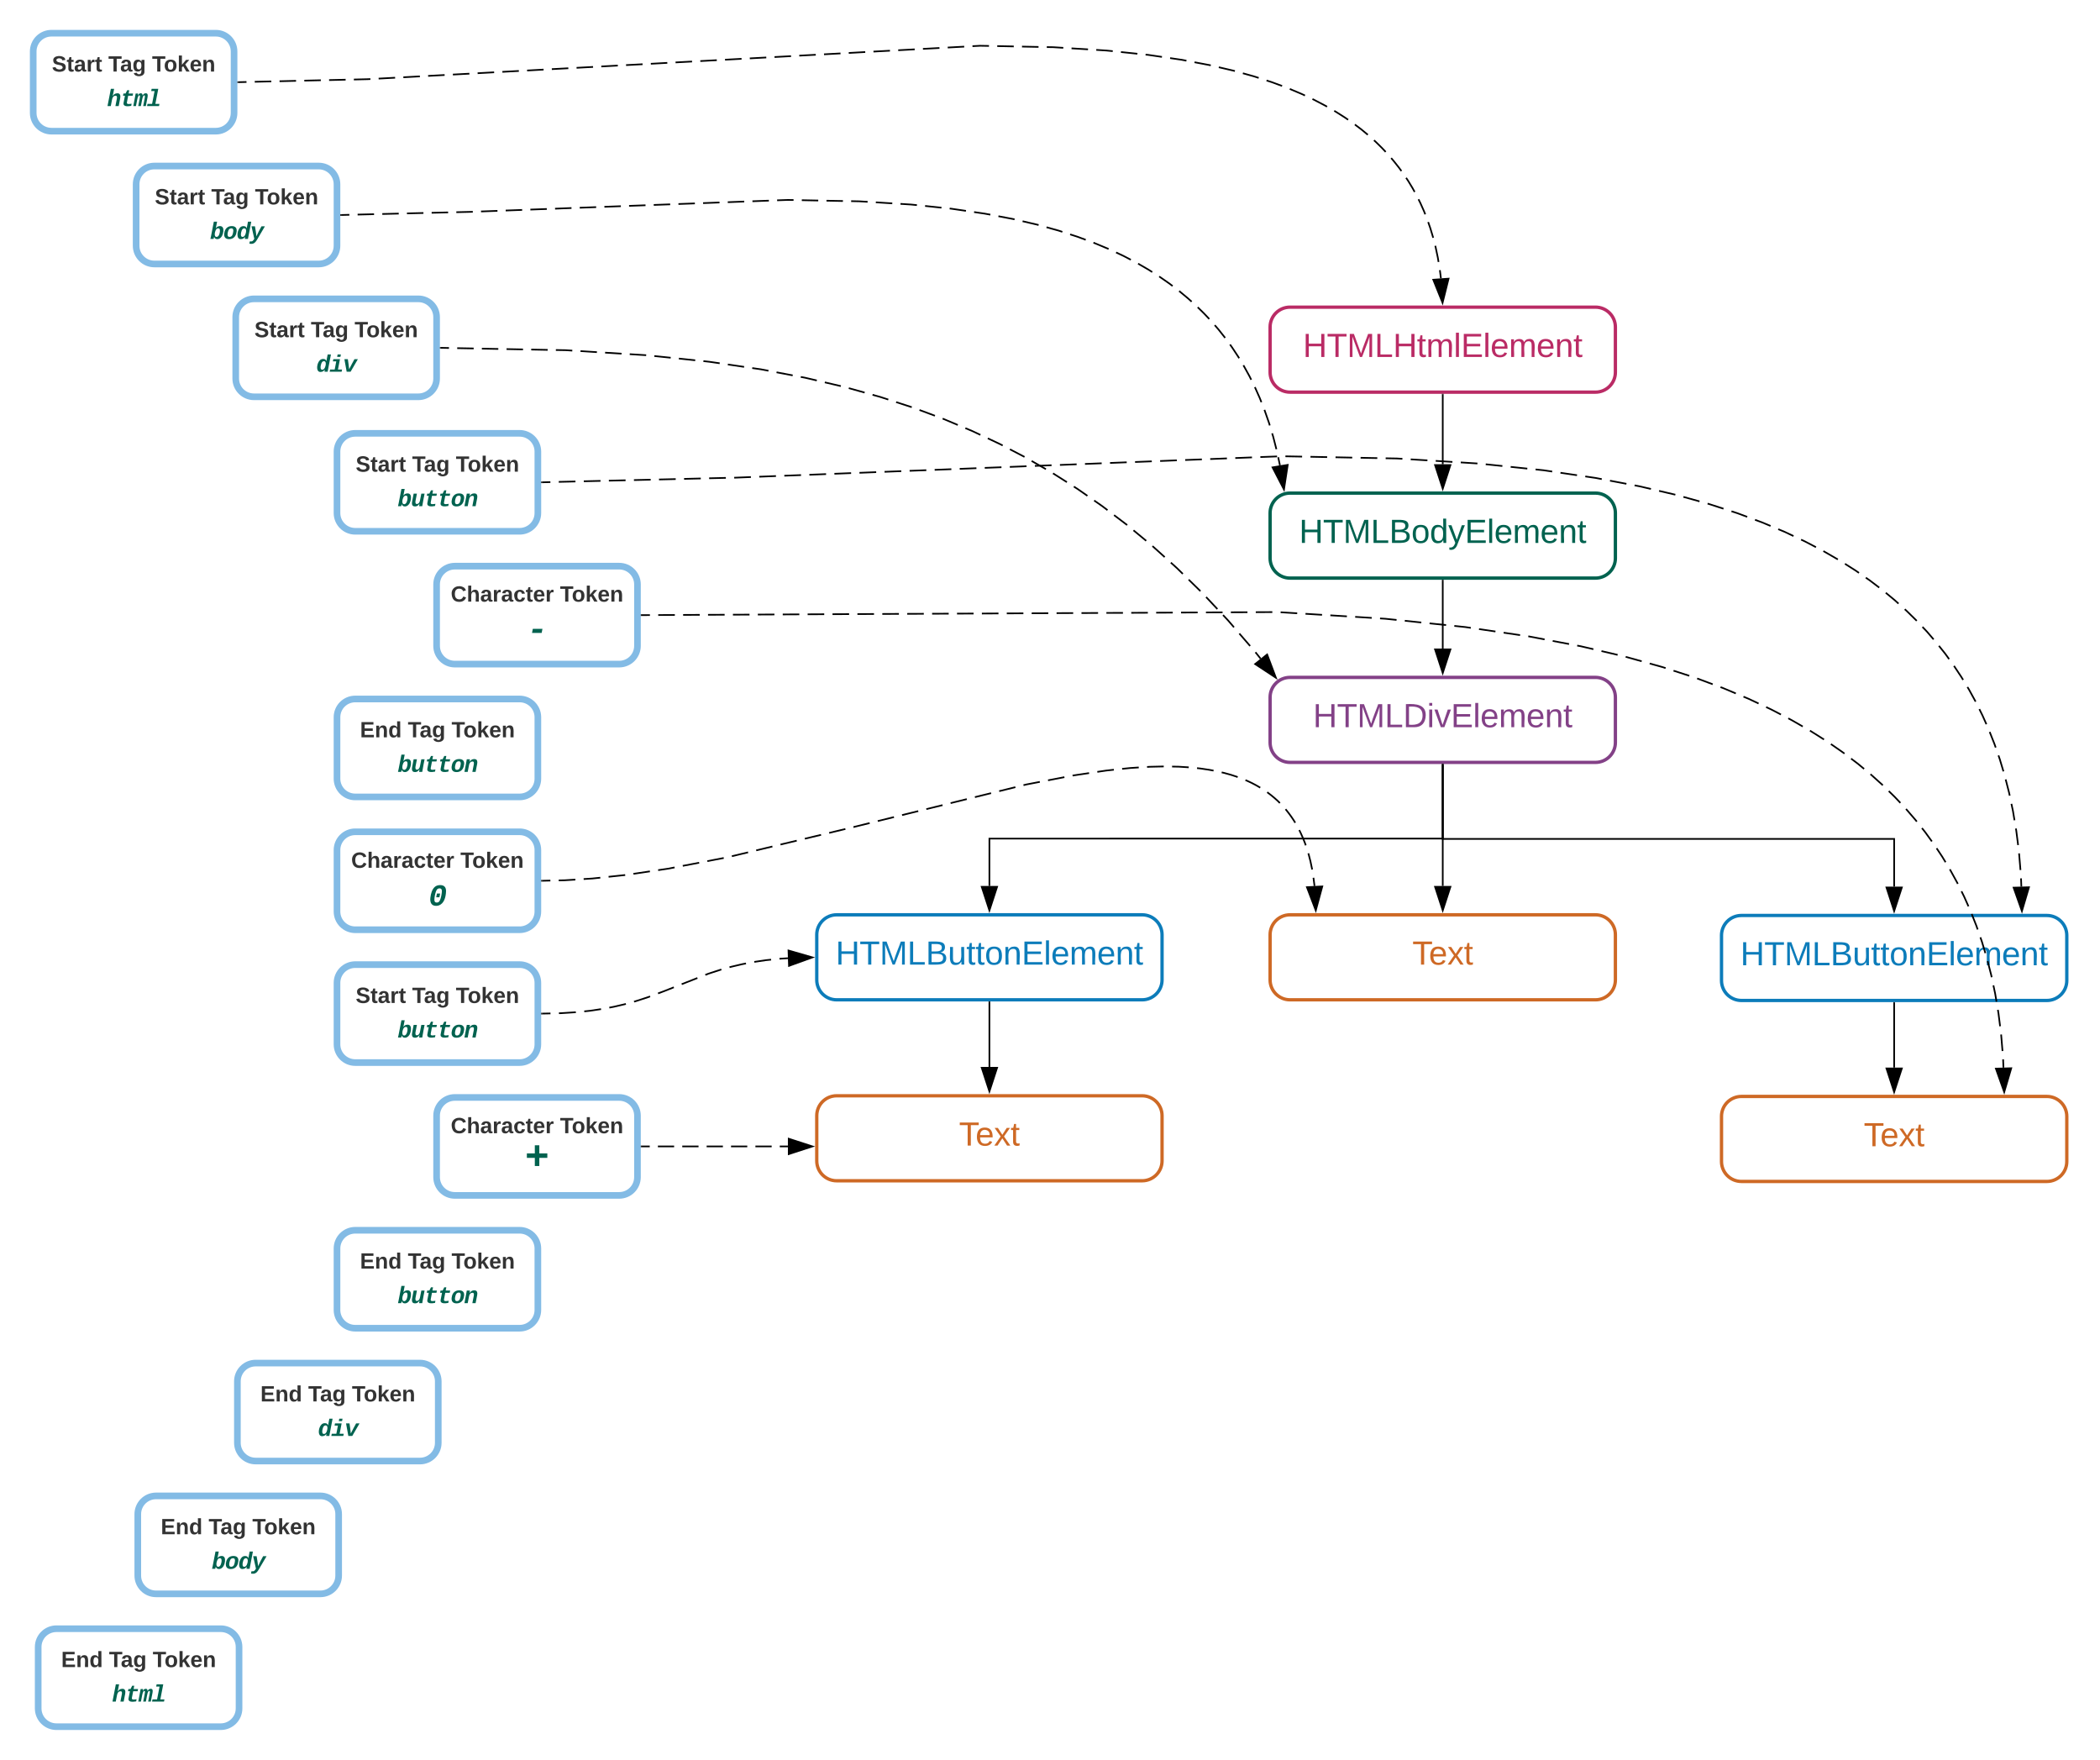 <svg xmlns="http://www.w3.org/2000/svg" xmlns:xlink="http://www.w3.org/1999/xlink" xmlns:lucid="lucid" width="1265" height="1060"><g transform="translate(-37 1620)" lucid:page-tab-id="0_0"><path d="M0-1696h1360V64H0z" fill="#fff"/><path d="M57-1589c0-6.08 4.92-11 11-11h99c6.08 0 11 4.92 11 11v37c0 6.08-4.92 11-11 11H68c-6.08 0-11-4.92-11-11z" stroke="#83bbe5" stroke-width="4" fill-opacity="0"/><use xlink:href="#a" transform="matrix(1,0,0,1,62,-1595) translate(6.259 18.1)"/><use xlink:href="#b" transform="matrix(1,0,0,1,62,-1595) translate(40.259 18.1)"/><use xlink:href="#c" transform="matrix(1,0,0,1,62,-1595) translate(66.593 18.1)"/><use xlink:href="#d" transform="matrix(1,0,0,1,62,-1595) translate(39.497 38.897)"/><path d="M119-1509c0-6.08 4.92-11 11-11h99c6.08 0 11 4.92 11 11v37c0 6.08-4.92 11-11 11h-99c-6.08 0-11-4.92-11-11z" stroke="#83bbe5" stroke-width="4" fill-opacity="0"/><use xlink:href="#a" transform="matrix(1,0,0,1,124,-1515) translate(6.259 18.1)"/><use xlink:href="#b" transform="matrix(1,0,0,1,124,-1515) translate(40.259 18.1)"/><use xlink:href="#c" transform="matrix(1,0,0,1,124,-1515) translate(66.593 18.1)"/><use xlink:href="#e" transform="matrix(1,0,0,1,124,-1515) translate(39.497 38.897)"/><path d="M240-1348c0-6.08 4.92-11 11-11h99c6.08 0 11 4.92 11 11v37c0 6.08-4.92 11-11 11h-99c-6.08 0-11-4.92-11-11z" stroke="#83bbe5" stroke-width="4" fill-opacity="0"/><use xlink:href="#a" transform="matrix(1,0,0,1,245,-1354) translate(6.259 18.1)"/><use xlink:href="#b" transform="matrix(1,0,0,1,245,-1354) translate(40.259 18.1)"/><use xlink:href="#c" transform="matrix(1,0,0,1,245,-1354) translate(66.593 18.1)"/><use xlink:href="#f" transform="matrix(1,0,0,1,245,-1354) translate(31.496 38.897)"/><path d="M300-1268c0-6.08 4.92-11 11-11h99c6.08 0 11 4.92 11 11v37c0 6.08-4.92 11-11 11h-99c-6.08 0-11-4.92-11-11z" stroke="#83bbe5" stroke-width="4" fill-opacity="0"/><use xlink:href="#g" transform="matrix(1,0,0,1,305,-1274) translate(3.519 16.367)"/><use xlink:href="#h" transform="matrix(1,0,0,1,305,-1274) translate(69.333 16.367)"/><use xlink:href="#i" transform="matrix(1,0,0,1,305,-1274) translate(49.499 39.296)"/><path d="M240-1188c0-6.08 4.92-11 11-11h99c6.08 0 11 4.92 11 11v37c0 6.08-4.92 11-11 11h-99c-6.08 0-11-4.92-11-11z" stroke="#83bbe5" stroke-width="4" fill-opacity="0"/><use xlink:href="#j" transform="matrix(1,0,0,1,245,-1194) translate(8.852 18.1)"/><use xlink:href="#b" transform="matrix(1,0,0,1,245,-1194) translate(37.667 18.1)"/><use xlink:href="#c" transform="matrix(1,0,0,1,245,-1194) translate(64 18.1)"/><use xlink:href="#f" transform="matrix(1,0,0,1,245,-1194) translate(31.496 38.897)"/><path d="M240-1108c0-6.08 4.92-11 11-11h99c6.08 0 11 4.92 11 11v37c0 6.08-4.92 11-11 11h-99c-6.08 0-11-4.92-11-11z" stroke="#83bbe5" stroke-width="4" fill-opacity="0"/><use xlink:href="#g" transform="matrix(1,0,0,1,245,-1114) translate(3.519 16.678)"/><use xlink:href="#h" transform="matrix(1,0,0,1,245,-1114) translate(69.333 16.678)"/><use xlink:href="#k" transform="matrix(1,0,0,1,245,-1114) translate(50.166 39.43)"/><path d="M240-1028c0-6.08 4.92-11 11-11h99c6.08 0 11 4.92 11 11v37c0 6.08-4.92 11-11 11h-99c-6.08 0-11-4.92-11-11z" stroke="#83bbe5" stroke-width="4" fill-opacity="0"/><use xlink:href="#a" transform="matrix(1,0,0,1,245,-1034) translate(6.259 18.1)"/><use xlink:href="#b" transform="matrix(1,0,0,1,245,-1034) translate(40.259 18.1)"/><use xlink:href="#c" transform="matrix(1,0,0,1,245,-1034) translate(66.593 18.1)"/><use xlink:href="#f" transform="matrix(1,0,0,1,245,-1034) translate(31.496 38.897)"/><path d="M300-948c0-6.08 4.92-11 11-11h99c6.08 0 11 4.92 11 11v37c0 6.08-4.92 11-11 11h-99c-6.08 0-11-4.92-11-11z" stroke="#83bbe5" stroke-width="4" fill-opacity="0"/><use xlink:href="#g" transform="matrix(1,0,0,1,305,-954) translate(3.519 16.544)"/><use xlink:href="#h" transform="matrix(1,0,0,1,305,-954) translate(69.333 16.544)"/><use xlink:href="#l" transform="matrix(1,0,0,1,305,-954) translate(48.165 38.229)"/><path d="M240-868c0-6.08 4.92-11 11-11h99c6.08 0 11 4.92 11 11v37c0 6.08-4.92 11-11 11h-99c-6.08 0-11-4.92-11-11z" stroke="#83bbe5" stroke-width="4" fill-opacity="0"/><use xlink:href="#j" transform="matrix(1,0,0,1,245,-874) translate(8.852 18.1)"/><use xlink:href="#b" transform="matrix(1,0,0,1,245,-874) translate(37.667 18.1)"/><use xlink:href="#c" transform="matrix(1,0,0,1,245,-874) translate(64 18.1)"/><use xlink:href="#f" transform="matrix(1,0,0,1,245,-874) translate(31.496 38.897)"/><path d="M180-788c0-6.08 4.92-11 11-11h99c6.08 0 11 4.92 11 11v37c0 6.08-4.92 11-11 11h-99c-6.08 0-11-4.92-11-11z" stroke="#83bbe5" stroke-width="4" fill-opacity="0"/><use xlink:href="#j" transform="matrix(1,0,0,1,185,-794) translate(8.852 18.1)"/><use xlink:href="#b" transform="matrix(1,0,0,1,185,-794) translate(37.667 18.1)"/><use xlink:href="#c" transform="matrix(1,0,0,1,185,-794) translate(64 18.1)"/><use xlink:href="#m" transform="matrix(1,0,0,1,185,-794) translate(43.498 38.897)"/><path d="M120-708c0-6.08 4.92-11 11-11h99c6.08 0 11 4.92 11 11v37c0 6.08-4.92 11-11 11h-99c-6.08 0-11-4.92-11-11z" stroke="#83bbe5" stroke-width="4" fill-opacity="0"/><use xlink:href="#j" transform="matrix(1,0,0,1,125,-714) translate(8.852 18.1)"/><use xlink:href="#b" transform="matrix(1,0,0,1,125,-714) translate(37.667 18.1)"/><use xlink:href="#c" transform="matrix(1,0,0,1,125,-714) translate(64 18.1)"/><use xlink:href="#e" transform="matrix(1,0,0,1,125,-714) translate(39.497 38.897)"/><path d="M60-628c0-6.08 4.92-11 11-11h99c6.08 0 11 4.92 11 11v37c0 6.08-4.92 11-11 11H71c-6.08 0-11-4.92-11-11z" stroke="#83bbe5" stroke-width="4" fill-opacity="0"/><use xlink:href="#j" transform="matrix(1,0,0,1,65,-634) translate(8.852 18.1)"/><use xlink:href="#b" transform="matrix(1,0,0,1,65,-634) translate(37.667 18.1)"/><use xlink:href="#c" transform="matrix(1,0,0,1,65,-634) translate(64 18.1)"/><use xlink:href="#d" transform="matrix(1,0,0,1,65,-634) translate(39.497 38.897)"/><path d="M179-1429c0-6.08 4.92-11 11-11h99c6.08 0 11 4.92 11 11v37c0 6.08-4.92 11-11 11h-99c-6.08 0-11-4.92-11-11z" stroke="#83bbe5" stroke-width="4" fill-opacity="0"/><use xlink:href="#a" transform="matrix(1,0,0,1,184,-1435) translate(6.259 18.1)"/><use xlink:href="#b" transform="matrix(1,0,0,1,184,-1435) translate(40.259 18.1)"/><use xlink:href="#c" transform="matrix(1,0,0,1,184,-1435) translate(66.593 18.1)"/><use xlink:href="#m" transform="matrix(1,0,0,1,184,-1435) translate(43.498 38.897)"/><path d="M802.08-1423c0-6.63 5.37-12 12-12h184c6.63 0 12 5.37 12 12v27.2c0 6.63-5.37 12-12 12h-184c-6.63 0-12-5.37-12-12z" stroke="#ba2b65" stroke-width="2" fill="#fff"/><use xlink:href="#n" transform="matrix(1,0,0,1,807.08,-1430) translate(14.778 25)"/><path d="M802.08-1311c0-6.63 5.37-12 12-12h184c6.63 0 12 5.37 12 12v27.2c0 6.63-5.37 12-12 12h-184c-6.63 0-12-5.37-12-12z" stroke="#00624f" stroke-width="2" fill="#fff"/><use xlink:href="#o" transform="matrix(1,0,0,1,807.08,-1318) translate(12.472 25)"/><path d="M802.08-1200c0-6.63 5.37-12 12-12h184c6.63 0 12 5.37 12 12v27.2c0 6.63-5.37 12-12 12h-184c-6.63 0-12-5.37-12-12z" stroke="#834187" stroke-width="2" fill="#fff"/><use xlink:href="#p" transform="matrix(1,0,0,1,807.08,-1207) translate(20.861 25)"/><path d="M529-1057c0-6.63 5.37-12 12-12h184c6.63 0 12 5.37 12 12v27.2c0 6.63-5.37 12-12 12H541c-6.63 0-12-5.37-12-12z" stroke="#0c7cba" stroke-width="2" fill="#fff"/><use xlink:href="#q" transform="matrix(1,0,0,1,534,-1064) translate(6.361 25)"/><path d="M1074-1056.6c0-6.63 5.37-12 12-12h184c6.63 0 12 5.37 12 12v27.2c0 6.63-5.37 12-12 12h-184c-6.63 0-12-5.37-12-12z" stroke="#0c7cba" stroke-width="2" fill="#fff"/><use xlink:href="#r" transform="matrix(1,0,0,1,1079,-1063.6) translate(6.361 25)"/><path d="M802.08-1057c0-6.63 5.37-12 12-12h184c6.63 0 12 5.37 12 12v27.2c0 6.63-5.37 12-12 12h-184c-6.63 0-12-5.37-12-12z" stroke="#ce6925" stroke-width="2" fill="#fff"/><use xlink:href="#s" transform="matrix(1,0,0,1,807.08,-1064) translate(80.694 25)"/><path d="M529-948c0-6.63 5.37-12 12-12h184c6.63 0 12 5.37 12 12v27.2c0 6.63-5.37 12-12 12H541c-6.63 0-12-5.37-12-12z" stroke="#ce6925" stroke-width="2" fill="#fff"/><use xlink:href="#s" transform="matrix(1,0,0,1,534,-955) translate(80.694 25)"/><path d="M1074-947.6c0-6.63 5.37-12 12-12h184c6.63 0 12 5.37 12 12v27.2c0 6.63-5.37 12-12 12h-184c-6.63 0-12-5.37-12-12z" stroke="#ce6925" stroke-width="2" fill="#fff"/><use xlink:href="#s" transform="matrix(1,0,0,1,1079,-954.6) translate(80.694 25)"/><path d="M906.08-1382.3v41.92" stroke="#000" fill="none"/><path d="M906.58-1382.3h-1v-.5h1z"/><path d="M906.08-1325.62l-4.64-14.26h9.28z" stroke="#000"/><path d="M906.08-1270.3v40.92" stroke="#000" fill="none"/><path d="M906.58-1270.3h-1v-.5h1z"/><path d="M906.08-1214.62l-4.64-14.26h9.28z" stroke="#000"/><path d="M906.08-1159.3v72.92" stroke="#000" fill="none"/><path d="M906.58-1159.3h-1v-.5h1z"/><path d="M906.08-1071.62l-4.64-14.26h9.28z" stroke="#000"/><path d="M906.08-1159.3v44.4H633v28.52" stroke="#000" fill="none"/><path d="M906.58-1159.3h-1v-.5h1z"/><path d="M633-1071.62l-4.64-14.26h9.28z" stroke="#000"/><path d="M906.08-1159.3v44.6H1178v28.72" stroke="#000" fill="none"/><path d="M906.58-1159.3h-1v-.5h1z"/><path d="M1178-1071.22l-4.64-14.26h9.28z" stroke="#000"/><path d="M633-1016.3v38.92" stroke="#000" fill="none"/><path d="M633.5-1016.3h-1v-.5h1z"/><path d="M633-962.62l-4.64-14.26h9.28z" stroke="#000"/><path d="M1178-1015.9v38.92" stroke="#000" fill="none"/><path d="M1178.5-1015.9h-1v-.5h1z"/><path d="M1178-962.22l-4.64-14.26h9.28z" stroke="#000"/><path d="M180.5-1570.5l77.95-1.8 368.9-20.13 44.03.86 32.17 2 25.07 2.6 20.28 3 16.86 3.2 14.3 3.34 12.3 3.43 10.72 3.48 9.46 3.5 8.4 3.55 7.55 3.54 6.8 3.56 6.18 3.57 5.65 3.58 5.2 3.6 4.77 3.63 4.43 3.68 4.1 3.7 3.84 3.75 3.6 3.8 3.34 3.9 3.15 3.96 2.95 4.06 2.78 4.17 2.6 4.3 2.45 4.45 2.3 4.6 2.13 4.82 1.98 5.02 1.84 5.27 1.67 5.54 1.5 5.87 1.33 6.25 1.13 6.66.75 5.86" fill="none"/><path d="M180.5-1570.5l4.98-.12m4.98-.12l9.95-.23m4.98-.1l9.95-.24m4.97-.12l9.95-.23m4.98-.1l9.95-.24m4.97-.1l8.3-.2 1.65-.08m4.97-.27l9.93-.54m4.97-.26l9.94-.55m4.97-.28l9.94-.54m4.98-.27l9.94-.53m4.96-.28l9.94-.55m4.97-.27l9.93-.54m4.96-.27l9.93-.55m4.97-.27l9.94-.54m4.96-.26l9.94-.54m4.97-.27l9.94-.55m4.97-.27l9.95-.53m4.97-.27l9.93-.55m4.97-.27l9.94-.54m4.97-.27l9.93-.54m4.97-.27l9.94-.55m4.97-.26l9.93-.54m4.97-.27l9.94-.54m4.97-.3l9.93-.53m4.97-.27l9.94-.54m4.96-.27l9.93-.56m4.96-.27l9.94-.54m4.97-.27l9.93-.54m4.97-.28l9.94-.54m4.98-.27l9.93-.54m4.98-.28l4.58-.25 5.36.1m4.98.1l9.95.2m4.97.1l9.95.2m4.98.1l3.83.06 6.1.38m4.97.32l9.93.6m4.97.32l6.2.4 3.72.37m4.95.53l9.9 1.03m4.94.52l1.56.16 8.3 1.22m4.92.72l7.06 1.04 2.77.53m4.88.93l9.2 1.75.58.13m4.84 1.13l8.88 2.07.8.23m4.8 1.33l6.7 1.87 2.84.92m4.73 1.54l3.15 1.02 6.22 2.3m4.64 1.8l7 2.95 2.14 1m4.5 2.12l.9.42 6.8 3.56 1.1.63m4.32 2.5l.78.44 5.65 3.58 1.94 1.35m4.06 2.87l3.97 3 3.83 3.18m3.72 3.3l1 .9 3.82 3.75 2.23 2.37m3.3 3.7l1.4 1.63 3.15 3.96 1.62 2.22m2.83 4.1l1.28 1.9 2.6 4.3 1.27 2.3m2.3 4.42l1.17 2.35 2.14 4.8.76 1.92m1.76 4.65l1.3 3.72 1.67 5.54.06.2m1.24 4.83l.22.84 1.32 6.25.45 2.66m.8 4.92l.62 4.94" stroke="#000" fill="none"/><path d="M180.53-1570H180v-1h.5z"/><path d="M905.97-1437.6l-5.6-13.92 9.23-.65z" stroke="#000"/><path d="M242.5-1490.5l78.56-1.92 190.56-7.16 43.1.84 31.1 1.93 24.42 2.54 20.07 2.95 16.98 3.22 14.64 3.42 12.82 3.57 11.37 3.7 10.2 3.8 9.2 3.86 8.4 3.94 7.68 4.02 7.1 4.1 6.56 4.16 6.13 4.26 5.72 4.34 5.36 4.45 5.07 4.55 4.78 4.7 4.54 4.8 4.3 5 4.1 5.15 3.88 5.35 3.7 5.6 3.54 5.82 3.37 6.13 3.2 6.44 3.03 6.82 2.87 7.23 2.68 7.72 2.5 8.26 2.3 8.92 1.74 8.25" fill="none"/><path d="M242.5-1490.5l4.96-.13m4.96-.12l9.9-.24m4.97-.12l9.9-.24m4.96-.12l9.92-.24m4.95-.12l9.92-.24m4.95-.12l9.16-.22.76-.03m4.95-.2l9.9-.36m4.97-.2l9.9-.37m4.96-.2l9.9-.36m4.97-.18l9.9-.4m4.96-.17l9.9-.37m4.97-.2l9.9-.36m4.96-.2l9.9-.36m4.96-.2l9.9-.36m4.97-.2l9.9-.36m4.95-.18l9.9-.38m4.97-.18l9.9-.38m4.96-.18l9.9-.37m4.97-.2l6.47-.23 3.44.06m4.96.1l9.9.2m4.97.1l9.9.2m4.96.08l4.95.1 4.97.3m4.95.3l9.9.63m4.94.3l6.35.4 3.55.36m4.93.5l9.86 1.04m4.93.5l1.17.14 8.65 1.27m4.9.73l6.5.96 3.3.6m4.86.94l8.82 1.68.9.2m4.84 1.14l8.9 2.08.75.2m4.77 1.34l7.3 2.03 2.23.74m4.7 1.53l4.44 1.43 4.94 1.84m4.65 1.73l.6.22 8.54 3.58m4.5 2.08l4.55 2.14 4.33 2.27m4.37 2.34l6.07 3.5 2.45 1.57m4.2 2.66l6.05 4.2 2.02 1.54m3.93 3l5.13 4.26 2.42 2.17m3.65 3.36l3.78 3.7 3.18 3.38m3.3 3.7l2.36 2.73 3.9 4.94m2.94 4l1.14 1.58 3.7 5.6.67 1.08m2.55 4.24l.3.5 3.38 6.13 1.04 2.1m2.2 4.43l3 6.73.93 2.37m1.82 4.6l.1.26 2.7 7.72.42 1.4m1.43 4.75l.64 2.1 1.92 7.48m1.1 4.84l1.02 4.85" stroke="#000" fill="none"/><path d="M242.53-1490H242v-1h.5z"/><path d="M810.44-1325.16l-6.9-13.33 9.16-1.5z" stroke="#000"/><path d="M302.5-1410.5l75.16 1.43 49.07 3.04 37.6 3.92 31.03 4.55 26.7 5.08 23.64 5.54 21.4 5.97 19.72 6.4 18.4 6.84 17.4 7.3 16.58 7.8 15.98 8.37 15.53 8.97 15.22 9.65 15 10.43 14.93 11.33 14.95 12.37 15.07 13.58 15.33 15 15.7 16.73 16.2 18.8 3.27 4.1" fill="none"/><path d="M302.5-1410.5l4.96.1m4.95.1l9.92.18m4.95.1l9.9.2m4.96.08l9.9.2m4.96.08l9.9.2m4.94.08l5.82.1 4.08.26m4.95.3l9.88.62m4.94.3l9.9.62m4.93.3l9.9.62m4.92.5l9.85 1.02m4.93.5l9.85 1.04m4.93.5l3.6.4 6.22.9m4.9.72l9.8 1.45m4.9.72l5.2.75 4.57.87m4.87.93l9.72 1.85m4.87.93l2.65.5 7 1.64m4.83 1.13l9.65 2.26m4.8 1.24l9.54 2.66m4.77 1.34l4.47 1.24 5.02 1.63m4.7 1.53l9.43 3.06m4.65 1.7l9.3 3.45m4.63 1.74l.4.14 8.74 3.68m4.57 1.92l4.07 1.7 4.98 2.35m4.48 2.1l7.14 3.36 1.8.93m4.38 2.3l8.78 4.58m4.3 2.45l8.6 4.95m4.26 2.5l8.37 5.3m4.17 2.67l2.05 1.3 6.14 4.27m4.07 2.82l4.8 3.34 3.24 2.46m3.94 3l7.75 5.87.15.12m3.8 3.16l7.65 6.32m3.8 3.18l7.36 6.63m3.7 3.32l3.57 3.23 3.63 3.55m3.54 3.47l7.08 6.93m3.43 3.57l6.78 7.22m3.4 3.62l3.16 3.37 3.44 4m3.23 3.76l6.48 7.5m3.22 3.76l3.1 3.87" stroke="#000" fill="none"/><path d="M302.53-1411l-.02 1h-.5v-1z"/><path d="M805.58-1211.78l-12.52-8.25 7.24-5.78z" stroke="#000"/><path d="M363.5-1329.5l116.6-2.83 329.04-12.93 69.27 1.36 49.7 3.08 38.7 4.03 31.43 4.63 26.27 5 22.4 5.24 19.42 5.42 17.03 5.5 15.1 5.62 13.5 5.67 12.2 5.72 11.04 5.78 10.08 5.82 9.27 5.87 8.54 5.93 7.9 6 7.37 6.1 6.86 6.18 6.43 6.3 6.03 6.4 5.65 6.58 5.34 6.73 5.02 6.93 4.74 7.14 4.48 7.4 4.22 7.67 3.96 8 3.72 8.34 3.47 8.77 3.23 9.23 2.94 9.78 2.67 10.38 2.35 11.1 2 11.88 1.62 12.83 1.16 13.92.3 6.95" fill="none"/><path d="M363.5-1329.5l5.04-.13m5.04-.13l10.06-.24m5.03-.12l10.07-.24m5.03-.13l10.07-.23m5.03-.12l10.07-.24m5.03-.12l10.06-.24m5.04-.12l10.06-.25m5.03-.12l10.07-.24m5.03-.1l.84-.03 9.22-.37m5.03-.2l10.06-.4m5.04-.2l10.06-.38m5.03-.2l10.06-.4m5.02-.2l10.06-.4m5.03-.18l10.08-.4m5.03-.2l10.07-.4m5.03-.2l10.06-.38m5.03-.2l10.05-.4m5.03-.2l10.06-.4m5.03-.2l10.06-.38m5.03-.2l10.06-.4m5.03-.2l10.06-.4m5.04-.18l10.06-.4m5.03-.2l10.06-.4m5.02-.2l10.06-.4m5.03-.18l10.07-.4m5.03-.2l10.06-.4m5.03-.2l10.05-.38m5.03-.2l10.06-.4m5.03-.2l10.06-.4m5.04-.2l10.06-.38m5.03-.07l10.06.18m5.04.1l10.06.2m5.04.1l10.06.2m5.04.1l10.06.2m5.03.1l6.76.12 3.32.2m5.02.32l10.05.62m5 .3l10.06.63m5.03.3l10.04.64m5 .48l10.02 1.04m5 .52l10.02 1.05m5 .5l4.82.5 5.17.77m4.98.74l9.97 1.47m4.98.73l6.33.93 3.6.7m4.95.93l9.9 1.88m4.93.94l2.9.55 6.94 1.62m4.9 1.15l9.8 2.3m4.87 1.32l9.7 2.7m4.85 1.35l.77.22 8.82 2.85m4.8 1.55l3.4 1.1 6.08 2.26m4.7 1.76l4.33 1.6 5.04 2.12m4.63 1.94l3.83 1.6 5.35 2.53m4.57 2.15l2.27 1.07 6.7 3.5m4.46 2.34l8.72 5.03m4.28 2.63l6.25 3.96 2.2 1.52m4.12 2.87l2.22 1.53 5.86 4.45m3.95 3.13l5.47 4.52 2.2 2m3.76 3.37l.9.8 6.32 6.2m3.46 3.66l2.7 2.85 4 4.67m3.2 3.88l3.8 4.76 2.34 3.24m2.94 4.08l4.48 6.75 1.02 1.68m2.6 4.3l.86 1.4 4.06 7.4m2.25 4.5l1.87 3.78 2.38 5.34m1.98 4.63l2.83 7.15.8 2.25m1.65 4.75l.78 2.23 2.22 7.38m1.35 4.85l2.04 7.94.4 1.84m1.03 4.92l.92 4.33.93 5.57m.84 4.96l.23 1.36 1.1 8.62m.58 5l.84 10.03m.34 5.02l.2 5.02" stroke="#000" fill="none"/><path d="M363.54-1329H363v-1h.5z"/><path d="M1254.96-1071.22l-5-14.14 9.26-.24z" stroke="#000"/><path d="M423.5-1249.5l383.05-1.9 64.97 4 48.2 5.04 38.14 5.6 31.32 5.96 26.35 6.16 22.6 6.3 19.63 6.37 17.26 6.4 15.34 6.45 13.72 6.46 12.4 6.47 11.23 6.5 10.26 6.5 9.42 6.54 8.67 6.58 8.02 6.63 7.45 6.7 6.93 6.8 6.47 6.88 6.06 7.02 5.67 7.16 5.32 7.33 5 7.52 4.7 7.75 4.4 8 4.1 8.28 3.84 8.62 3.57 9 3.28 9.43 3 9.9 2.68 10.5 2.36 11.1 2 11.84 1.6 12.7 1.14 13.65.26 6.3" fill="none"/><path d="M423.5-1249.5l5-.03m5-.02l10-.05m5-.03l10-.05m5-.02l10-.05m5-.02l10-.05m5-.03l10-.05m5-.02l10-.05m5-.03l10-.05m4.98-.02l10-.05m5-.02l10-.05m5-.02l10-.05m5-.02l10-.04m5-.03l10-.05m5-.02l9.98-.05m5 0l10-.06m5-.03l10-.04m5-.02l10-.05m5-.04l10-.05m5 0l10-.06m5-.03l9.98-.03m5-.03l10-.05m5-.03l10-.05m5-.03l10-.06m5-.02l10-.05m5-.03l10-.04m5-.03l9.98-.05m5 .1l9.98.62m5 .3l9.97.62m5 .3l9.96.62m5 .3l9.97.63m5 .32l3.22.2 6.73.7m4.97.5l9.94 1.05m4.98.52l9.94 1.02m4.97.52l6.67.7 3.26.48m4.94.72l9.9 1.46m4.94.72l9.9 1.46m4.94.72l.26.04 9.56 1.82m4.9.93l9.84 1.86m4.9.93l2.12.4 7.64 1.78m4.87 1.14l9.72 2.28m4.86 1.17l9.63 2.68m4.83 1.35l7.4 2.06 2.2.7m4.76 1.56l9.5 3.08m4.73 1.6l9.37 3.5m4.7 1.73l1.62.6 7.6 3.2m4.62 1.94l3.12 1.3 5.98 2.83m4.53 2.12l3.2 1.52 5.73 2.98m4.43 2.3l2.24 1.2 6.47 3.72m4.33 2.5l.44.25 8.02 5.07m4.17 2.76l7.48 5.2.7.54m3.98 3.02l4 3.02 3.83 3.18m3.85 3.18l.32.27 7.12 6.4m3.57 3.5l3.68 3.6 3.32 3.53m3.4 3.65l5.8 6.72.7.88m3.1 3.92l1.88 2.36 4.1 5.66m2.85 4.12l3.37 5.07 2.02 3.34m2.58 4.27l.08.13 4.4 8 .32.64m2.22 4.48l1.57 3.16 2.63 5.9m1.95 4.6l2.82 7.12.77 2.22m1.64 4.72l.87 2.5 2.13 7.04m1.36 4.8l2.2 8.54.24 1.16m1.04 4.9l1.07 5.05.8 4.76m.83 4.92l.36 2.15.97 7.75m.62 4.96l.83 9.96m.36 5l.2 4.98" stroke="#000" fill="none"/><path d="M423.53-1249H423v-1h.52z"/><path d="M1244.3-962.22l-5.02-14.13 9.26-.25z" stroke="#000"/><path d="M363.5-1089.5l13.64-.3 16.65-1.06 20.16-2.14 25.58-3.8 35.56-6.84 76.06-18.23 104.15-25.66 28.57-5.5 19.38-2.88 14.6-1.56 11.63-.74 9.57-.2 8.08.15 6.94.44 6.05.62 5.34.8 4.77.9 4.3 1 3.88 1.08 3.56 1.16 3.27 1.2 3.03 1.28 2.8 1.32 2.63 1.38 2.45 1.42 2.32 1.47 2.2 1.52 2.08 1.58 1.98 1.64 1.9 1.7 1.8 1.78 1.73 1.84 1.67 1.92 1.6 2.03 1.55 2.13 1.5 2.24 1.43 2.38 1.4 2.52 1.33 2.7 1.28 2.87 1.24 3.08 1.16 3.35 1.1 3.63 1.02 3.97.92 4.37.82 4.83.68 5.38.03.34" fill="none"/><path d="M363.5-1089.5l5.03-.12m5.02-.1l3.6-.08 6.43-.4m5-.33l5.2-.33 4.82-.5m5-.54l10-1.06m4.96-.72l9.93-1.48m4.96-.74l6.08-.9 3.83-.74m4.93-.95l9.87-1.88m4.93-.95l9.87-1.9m4.9-1.07l9.77-2.34m4.9-1.18l9.75-2.34m4.88-1.17l9.77-2.34m4.88-1.17l9.77-2.34m4.9-1.17l9.76-2.35m4.88-1.17h.02l9.73-2.4m4.87-1.2l9.76-2.4m4.87-1.2l9.76-2.4m4.87-1.2l9.76-2.4m4.86-1.22l9.76-2.4m4.88-1.2l9.75-2.4m4.88-1.2l9.75-2.4m4.88-1.2l1.75-.43 8.1-1.56m4.94-.94l9.86-1.9m4.93-.95l.74-.13 9.2-1.37m4.96-.74l5.22-.77 4.74-.52m5-.53l4.86-.5 5.14-.34m5-.3l1.48-.1 8.57-.2m5.02.07l4.06.08 5.98.38m5 .48l2.02.22 5.34.8 2.58.48m4.9 1.05l1.58.37 3.9 1.08 3.54 1.16.62.23m4.67 1.82l1 .42 2.82 1.32 2.62 1.38 2.45 1.42.04.02m4.18 2.77l.3.2 2.07 1.58 1.98 1.64 1.9 1.7 1.4 1.38m3.4 3.7l.4.47 1.6 2.03 1.55 2.13 1.5 2.24.78 1.3m2.43 4.4l.93 1.9 1.28 2.87 1.24 3.08.47 1.36m1.55 4.8l.25.82 1.02 3.97.92 4.37.1.6m.8 4.96l.6 4.65.03.34" stroke="#000" fill="none"/><path d="M363.53-1089H363v-1h.5z"/><path d="M829.6-1071.62l-5.34-14.02 9.26-.45z" stroke="#000"/><path d="M363.5-1009.5l10.98-.23 9.66-.6 8.38-.88 7.48-1.12 6.9-1.3 6.58-1.55 6.6-1.85 7.15-2.33 9.8-3.66 26.74-10.55 7.16-2.33 6.6-1.85 6.57-1.54 6.9-1.3 7.48-1.12 8.38-.86 4.77-.3" fill="none"/><path d="M363.5-1009.5l5.1-.1m5.1-.12h.78l9.4-.6m5.06-.52l3.58-.37 6.53-.98m5-.9l2.85-.55 6.58-1.54.53-.15m4.92-1.37l1.15-.32 7.16-2.33 1.37-.5m4.78-1.8l3.64-1.36 5.87-2.32m4.73-1.87l9.48-3.73m4.76-1.87l1.9-.75 7.17-2.33.6-.17m4.9-1.37l1.1-.3 6.57-1.55 2.26-.43m5-.94l7.12-1.05 3-.3m5.06-.53l.32-.03 4.77-.3" stroke="#000" fill="none"/><path d="M363.53-1009H363v-1h.5z"/><path d="M526.38-1043.35l-14.1 5.1-.3-9.26z" stroke="#000"/><path d="M423.5-929.5h88.12" fill="none"/><path d="M423.5-929.5h4.9m4.9 0h9.78m4.9 0h9.8m4.88 0h9.8m4.9 0h9.78m4.9 0h9.8m4.88 0h4.9" stroke="#000" fill="none"/><path d="M423.5-929h-.5v-1h.5z"/><path d="M526.38-929.5l-14.26 4.64v-9.28z" stroke="#000"/><defs><path fill="#333" d="M169-182c-1-43-94-46-97-3 18 66 151 10 154 114 3 95-165 93-204 36-6-8-10-19-12-30l50-8c3 46 112 56 116 5-17-69-150-10-154-114-4-87 153-88 188-35 5 8 8 18 10 28" id="t"/><path fill="#333" d="M115-3C79 11 28 4 28-45v-112H4v-33h27l15-45h31v45h36v33H77v99c-1 23 16 31 38 25v30" id="u"/><path fill="#333" d="M133-34C117-15 103 5 69 4 32 3 11-16 11-54c-1-60 55-63 116-61 1-26-3-47-28-47-18 1-26 9-28 27l-52-2c7-38 36-58 82-57s74 22 75 68l1 82c-1 14 12 18 25 15v27c-30 8-71 5-69-32zm-48 3c29 0 43-24 42-57-32 0-66-3-65 30 0 17 8 27 23 27" id="v"/><path fill="#333" d="M135-150c-39-12-60 13-60 57V0H25l-1-190h47c2 13-1 29 3 40 6-28 27-53 61-41v41" id="w"/><g id="a"><use transform="matrix(0.037,0,0,0.037,0,0)" xlink:href="#t"/><use transform="matrix(0.037,0,0,0.037,8.889,0)" xlink:href="#u"/><use transform="matrix(0.037,0,0,0.037,13.296,0)" xlink:href="#v"/><use transform="matrix(0.037,0,0,0.037,20.704,0)" xlink:href="#w"/><use transform="matrix(0.037,0,0,0.037,25.889,0)" xlink:href="#u"/></g><path fill="#333" d="M136-208V0H84v-208H4v-40h212v40h-80" id="x"/><path fill="#333" d="M195-6C206 82 75 100 31 46c-4-6-6-13-8-21l49-6c3 16 16 24 34 25 40 0 42-37 40-79-11 22-30 35-61 35-53 0-70-43-70-97 0-56 18-96 73-97 30 0 46 14 59 34l2-30h47zm-90-29c32 0 41-27 41-63 0-35-9-62-40-62-32 0-39 29-40 63 0 36 9 62 39 62" id="y"/><g id="b"><use transform="matrix(0.037,0,0,0.037,0,0)" xlink:href="#x"/><use transform="matrix(0.037,0,0,0.037,7.111,0)" xlink:href="#v"/><use transform="matrix(0.037,0,0,0.037,14.519,0)" xlink:href="#y"/></g><path fill="#333" d="M110-194c64 0 96 36 96 99 0 64-35 99-97 99-61 0-95-36-95-99 0-62 34-99 96-99zm-1 164c35 0 45-28 45-65 0-40-10-65-43-65-34 0-45 26-45 65 0 36 10 65 43 65" id="z"/><path fill="#333" d="M147 0L96-86 75-71V0H25v-261h50v150l67-79h53l-66 74L201 0h-54" id="A"/><path fill="#333" d="M185-48c-13 30-37 53-82 52C43 2 14-33 14-96s30-98 90-98c62 0 83 45 84 108H66c0 31 8 55 39 56 18 0 30-7 34-22zm-45-69c5-46-57-63-70-21-2 6-4 13-4 21h74" id="B"/><path fill="#333" d="M135-194c87-1 58 113 63 194h-50c-7-57 23-157-34-157-59 0-34 97-39 157H25l-1-190h47c2 12-1 28 3 38 12-26 28-41 61-42" id="C"/><g id="c"><use transform="matrix(0.037,0,0,0.037,0,0)" xlink:href="#x"/><use transform="matrix(0.037,0,0,0.037,7.111,0)" xlink:href="#z"/><use transform="matrix(0.037,0,0,0.037,15.222,0)" xlink:href="#A"/><use transform="matrix(0.037,0,0,0.037,22.63,0)" xlink:href="#B"/><use transform="matrix(0.037,0,0,0.037,30.037,0)" xlink:href="#C"/></g><path fill="#00624f" d="M840-621c27-126 31-283-121-270-178 15-256 153-287 312L319 0H38l288-1484h281c-42 207-76 422-128 618h4c93-140 195-226 394-236 239-12 300 182 255 416L999 0H719" id="D"/><path fill="#00624f" d="M934-19C661 27 215 78 277-280c36-207 80-407 119-612H229l37-190h181l143-282h176l-55 282h385l-37 190H674c-37 191-72 381-110 573-40 205 250 136 406 114" id="E"/><path fill="#00624f" d="M966-761c11-69 20-163-53-162-34 0-66 27-96 81s-55 134-76 241L624 0H396c48-253 104-503 145-761 11-69 20-166-53-162-50 3-75 49-98 93-36 67-60 156-78 248L199 0H-30c67-361 144-713 204-1082h209c-6 55-18 122-28 175h2c54-95 112-192 254-195 127-2 153 72 158 196 61-99 122-196 274-196 124 0 168 64 168 192 0 67-10 125-22 189L1049 0H821c48-253 104-503 145-761" id="F"/><path fill="#00624f" d="M726-190h353L1042 0H13l37-190h395l215-1104H370l36-190h571" id="G"/><g id="d"><use transform="matrix(0.007,0,0,0.007,0,0)" xlink:href="#D"/><use transform="matrix(0.007,0,0,0.007,8.001,0)" xlink:href="#E"/><use transform="matrix(0.007,0,0,0.007,16.003,0)" xlink:href="#F"/><use transform="matrix(0.007,0,0,0.007,24.004,0)" xlink:href="#G"/></g><path fill="#00624f" d="M356-176c-12 58-30 126-49 176H35c16-68 38-154 54-236l242-1248h281c-38 191-72 384-113 572h2c73-110 181-188 354-191 248-4 322 202 293 457-33 283-138 514-343 624-54 29-114 42-177 42-150-2-235-73-268-196h-4zm483-364c32-163 38-378-131-372-124 4-181 90-228 188-68 142-150 552 86 552 64 0 120-31 167-92s82-154 106-276" id="H"/><path fill="#00624f" d="M725-1102c305 0 463 153 426 468-36 300-163 518-405 612-72 28-154 42-245 42C201 22 46-148 80-460c32-293 164-506 400-600 72-28 153-42 245-42zM432-707c-57 152-149 543 103 535 249-8 288-238 323-464 24-154-11-278-166-273-150 5-217 88-260 202" id="I"/><path fill="#00624f" d="M602-1100c151 0 237 71 272 191 33-194 73-384 109-575h281c-88 463-183 921-266 1388-7 41-11 73-14 96H712c0-58 11-123 19-176h-4C649-66 554 15 373 20-5 30 48-510 165-765c81-177 195-335 437-335zM390-539c-32 158-38 367 129 367 124 0 184-94 231-194 66-139 154-543-85-543-131 0-184 97-228 201-19 46-34 103-47 169" id="J"/><path fill="#00624f" d="M-3 212c85 14 186 10 239-31 61-47 106-118 147-192L143-1082h297c45 283 102 554 124 861 131-302 288-578 437-861h294L626 57c-92 150-176 284-344 346-89 32-223 24-324 9" id="K"/><g id="e"><use transform="matrix(0.007,0,0,0.007,0,0)" xlink:href="#H"/><use transform="matrix(0.007,0,0,0.007,8.001,0)" xlink:href="#I"/><use transform="matrix(0.007,0,0,0.007,16.003,0)" xlink:href="#J"/><use transform="matrix(0.007,0,0,0.007,24.004,0)" xlink:href="#K"/></g><path fill="#00624f" d="M362 20C180 20 93-74 92-253c0-45 5-92 15-142l133-687h281L403-475c-25 128-21 296 117 285 166-13 238-158 268-312l112-580h281C1114-721 1035-372 979 0H711c6-69 19-150 30-215h-5C648-80 546 20 362 20" id="L"/><path fill="#00624f" d="M877-1103c184-4 269 96 271 273 0 43-5 91-15 143L999 0H719l120-619c29-130 29-284-118-273-178 13-258 152-289 312L319 0H38c66-362 146-710 202-1082h268c-5 70-17 151-28 215h4c91-138 196-231 393-236" id="M"/><g id="f"><use transform="matrix(0.007,0,0,0.007,0,0)" xlink:href="#H"/><use transform="matrix(0.007,0,0,0.007,8.001,0)" xlink:href="#L"/><use transform="matrix(0.007,0,0,0.007,16.003,0)" xlink:href="#E"/><use transform="matrix(0.007,0,0,0.007,24.004,0)" xlink:href="#E"/><use transform="matrix(0.007,0,0,0.007,32.005,0)" xlink:href="#I"/><use transform="matrix(0.007,0,0,0.007,40.007,0)" xlink:href="#M"/></g><path fill="#333" d="M67-125c0 53 21 87 73 88 37 1 54-22 65-47l45 17C233-25 199 4 140 4 58 4 20-42 15-125 8-235 124-281 211-232c18 10 29 29 36 50l-46 12c-8-25-30-41-62-41-52 0-71 34-72 86" id="N"/><path fill="#333" d="M114-157C55-157 80-60 75 0H25v-261h50l-1 109c12-26 28-41 61-42 86-1 58 113 63 194h-50c-7-57 23-157-34-157" id="O"/><path fill="#333" d="M190-63c-7 42-38 67-86 67-59 0-84-38-90-98-12-110 154-137 174-36l-49 2c-2-19-15-32-35-32-30 0-35 28-38 64-6 74 65 87 74 30" id="P"/><g id="g"><use transform="matrix(0.037,0,0,0.037,0,0)" xlink:href="#N"/><use transform="matrix(0.037,0,0,0.037,9.593,0)" xlink:href="#O"/><use transform="matrix(0.037,0,0,0.037,17.704,0)" xlink:href="#v"/><use transform="matrix(0.037,0,0,0.037,25.111,0)" xlink:href="#w"/><use transform="matrix(0.037,0,0,0.037,30.296,0)" xlink:href="#v"/><use transform="matrix(0.037,0,0,0.037,37.704,0)" xlink:href="#P"/><use transform="matrix(0.037,0,0,0.037,45.111,0)" xlink:href="#u"/><use transform="matrix(0.037,0,0,0.037,49.519,0)" xlink:href="#B"/><use transform="matrix(0.037,0,0,0.037,56.926,0)" xlink:href="#w"/></g><g id="h"><use transform="matrix(0.037,0,0,0.037,0,0)" xlink:href="#x"/><use transform="matrix(0.037,0,0,0.037,7.111,0)" xlink:href="#z"/><use transform="matrix(0.037,0,0,0.037,15.222,0)" xlink:href="#A"/><use transform="matrix(0.037,0,0,0.037,22.63,0)" xlink:href="#B"/><use transform="matrix(0.037,0,0,0.037,30.037,0)" xlink:href="#C"/></g><path fill="#00624f" d="M299-409l47-244h580l-47 244H299" id="Q"/><use transform="matrix(0.01,0,0,0.01,0,0)" xlink:href="#Q" id="i"/><path fill="#333" d="M24 0v-248h195v40H76v63h132v40H76v65h150V0H24" id="R"/><path fill="#333" d="M88-194c31-1 46 15 58 34l-1-101h50l1 261h-48c-2-10 0-23-3-31C134-8 116 4 84 4 32 4 16-41 15-95c0-56 19-97 73-99zm17 164c33 0 40-30 41-66 1-37-9-64-41-64s-38 30-39 65c0 43 13 65 39 65" id="S"/><g id="j"><use transform="matrix(0.037,0,0,0.037,0,0)" xlink:href="#R"/><use transform="matrix(0.037,0,0,0.037,8.889,0)" xlink:href="#C"/><use transform="matrix(0.037,0,0,0.037,17,0)" xlink:href="#S"/></g><path fill="#00624f" d="M780-1370c264 0 398 147 388 418-15 429-147 809-462 935-65 26-133 37-204 37-310 0-420-226-381-552 36-290 117-540 270-692 95-96 217-146 389-146zM389-393c-2 128 44 192 158 192 158 0 203-120 251-249 40-108 93-391 93-513 0-117-40-189-155-187-162 3-210 115-255 248-44 130-89 339-92 509zm122-162l48-249h215l-48 249H511" id="T"/><use transform="matrix(0.009,0,0,0.009,0,0)" xlink:href="#T" id="k"/><path fill="#00624f" d="M726-569v408H500v-408H101v-224h399v-408h226v408h402v224H726" id="U"/><use transform="matrix(0.012,0,0,0.012,0,0)" xlink:href="#U" id="l"/><path fill="#00624f" d="M726-190h353L1042 0H13l37-190h395l136-702H291l37-190h571zm-70-1087l40-207h281l-40 207H656" id="V"/><path fill="#00624f" d="M669 0H333L136-1082h297c38 290 89 566 111 872 141-303 307-581 460-872h294" id="W"/><g id="m"><use transform="matrix(0.007,0,0,0.007,0,0)" xlink:href="#J"/><use transform="matrix(0.007,0,0,0.007,8.001,0)" xlink:href="#V"/><use transform="matrix(0.007,0,0,0.007,16.003,0)" xlink:href="#W"/></g><path fill="#ba2b65" d="M197 0v-115H63V0H30v-248h33v105h134v-105h34V0h-34" id="X"/><path fill="#ba2b65" d="M127-220V0H93v-220H8v-28h204v28h-85" id="Y"/><path fill="#ba2b65" d="M240 0l2-218c-23 76-54 145-80 218h-23L58-218 59 0H30v-248h44l77 211c21-75 51-140 76-211h43V0h-30" id="Z"/><path fill="#ba2b65" d="M30 0v-248h33v221h125V0H30" id="aa"/><path fill="#ba2b65" d="M59-47c-2 24 18 29 38 22v24C64 9 27 4 27-40v-127H5v-23h24l9-43h21v43h35v23H59v120" id="ab"/><path fill="#ba2b65" d="M210-169c-67 3-38 105-44 169h-31v-121c0-29-5-50-35-48C34-165 62-65 56 0H25l-1-190h30c1 10-1 24 2 32 10-44 99-50 107 0 11-21 27-35 58-36 85-2 47 119 55 194h-31v-121c0-29-5-49-35-48" id="ac"/><path fill="#ba2b65" d="M24 0v-261h32V0H24" id="ad"/><path fill="#ba2b65" d="M30 0v-248h187v28H63v79h144v27H63v87h162V0H30" id="ae"/><path fill="#ba2b65" d="M100-194c63 0 86 42 84 106H49c0 40 14 67 53 68 26 1 43-12 49-29l28 8c-11 28-37 45-77 45C44 4 14-33 15-96c1-61 26-98 85-98zm52 81c6-60-76-77-97-28-3 7-6 17-6 28h103" id="af"/><path fill="#ba2b65" d="M117-194c89-4 53 116 60 194h-32v-121c0-31-8-49-39-48C34-167 62-67 57 0H25l-1-190h30c1 10-1 24 2 32 11-22 29-35 61-36" id="ag"/><g id="n"><use transform="matrix(0.056,0,0,0.056,0,0)" xlink:href="#X"/><use transform="matrix(0.056,0,0,0.056,14.389,0)" xlink:href="#Y"/><use transform="matrix(0.056,0,0,0.056,26.556,0)" xlink:href="#Z"/><use transform="matrix(0.056,0,0,0.056,43.167,0)" xlink:href="#aa"/><use transform="matrix(0.056,0,0,0.056,54.278,0)" xlink:href="#X"/><use transform="matrix(0.056,0,0,0.056,68.667,0)" xlink:href="#ab"/><use transform="matrix(0.056,0,0,0.056,74.222,0)" xlink:href="#ac"/><use transform="matrix(0.056,0,0,0.056,90.833,0)" xlink:href="#ad"/><use transform="matrix(0.056,0,0,0.056,95.222,0)" xlink:href="#ae"/><use transform="matrix(0.056,0,0,0.056,108.556,0)" xlink:href="#ad"/><use transform="matrix(0.056,0,0,0.056,112.944,0)" xlink:href="#af"/><use transform="matrix(0.056,0,0,0.056,124.056,0)" xlink:href="#ac"/><use transform="matrix(0.056,0,0,0.056,140.667,0)" xlink:href="#af"/><use transform="matrix(0.056,0,0,0.056,151.778,0)" xlink:href="#ag"/><use transform="matrix(0.056,0,0,0.056,162.889,0)" xlink:href="#ab"/></g><path fill="#00624f" d="M197 0v-115H63V0H30v-248h33v105h134v-105h34V0h-34" id="ah"/><path fill="#00624f" d="M127-220V0H93v-220H8v-28h204v28h-85" id="ai"/><path fill="#00624f" d="M240 0l2-218c-23 76-54 145-80 218h-23L58-218 59 0H30v-248h44l77 211c21-75 51-140 76-211h43V0h-30" id="aj"/><path fill="#00624f" d="M30 0v-248h33v221h125V0H30" id="ak"/><path fill="#00624f" d="M160-131c35 5 61 23 61 61C221 17 115-2 30 0v-248c76 3 177-17 177 60 0 33-19 50-47 57zm-97-11c50-1 110 9 110-42 0-47-63-36-110-37v79zm0 115c55-2 124 14 124-45 0-56-70-42-124-44v89" id="al"/><path fill="#00624f" d="M100-194c62-1 85 37 85 99 1 63-27 99-86 99S16-35 15-95c0-66 28-99 85-99zM99-20c44 1 53-31 53-75 0-43-8-75-51-75s-53 32-53 75 10 74 51 75" id="am"/><path fill="#00624f" d="M85-194c31 0 48 13 60 33l-1-100h32l1 261h-30c-2-10 0-23-3-31C134-8 116 4 85 4 32 4 16-35 15-94c0-66 23-100 70-100zm9 24c-40 0-46 34-46 75 0 40 6 74 45 74 42 0 51-32 51-76 0-42-9-74-50-73" id="an"/><path fill="#00624f" d="M179-190L93 31C79 59 56 82 12 73V49c39 6 53-20 64-50L1-190h34L92-34l54-156h33" id="ao"/><path fill="#00624f" d="M30 0v-248h187v28H63v79h144v27H63v87h162V0H30" id="ap"/><path fill="#00624f" d="M24 0v-261h32V0H24" id="aq"/><path fill="#00624f" d="M100-194c63 0 86 42 84 106H49c0 40 14 67 53 68 26 1 43-12 49-29l28 8c-11 28-37 45-77 45C44 4 14-33 15-96c1-61 26-98 85-98zm52 81c6-60-76-77-97-28-3 7-6 17-6 28h103" id="ar"/><path fill="#00624f" d="M210-169c-67 3-38 105-44 169h-31v-121c0-29-5-50-35-48C34-165 62-65 56 0H25l-1-190h30c1 10-1 24 2 32 10-44 99-50 107 0 11-21 27-35 58-36 85-2 47 119 55 194h-31v-121c0-29-5-49-35-48" id="as"/><path fill="#00624f" d="M117-194c89-4 53 116 60 194h-32v-121c0-31-8-49-39-48C34-167 62-67 57 0H25l-1-190h30c1 10-1 24 2 32 11-22 29-35 61-36" id="at"/><path fill="#00624f" d="M59-47c-2 24 18 29 38 22v24C64 9 27 4 27-40v-127H5v-23h24l9-43h21v43h35v23H59v120" id="au"/><g id="o"><use transform="matrix(0.056,0,0,0.056,0,0)" xlink:href="#ah"/><use transform="matrix(0.056,0,0,0.056,14.389,0)" xlink:href="#ai"/><use transform="matrix(0.056,0,0,0.056,26.556,0)" xlink:href="#aj"/><use transform="matrix(0.056,0,0,0.056,43.167,0)" xlink:href="#ak"/><use transform="matrix(0.056,0,0,0.056,54.278,0)" xlink:href="#al"/><use transform="matrix(0.056,0,0,0.056,67.611,0)" xlink:href="#am"/><use transform="matrix(0.056,0,0,0.056,78.722,0)" xlink:href="#an"/><use transform="matrix(0.056,0,0,0.056,89.833,0)" xlink:href="#ao"/><use transform="matrix(0.056,0,0,0.056,99.833,0)" xlink:href="#ap"/><use transform="matrix(0.056,0,0,0.056,113.167,0)" xlink:href="#aq"/><use transform="matrix(0.056,0,0,0.056,117.556,0)" xlink:href="#ar"/><use transform="matrix(0.056,0,0,0.056,128.667,0)" xlink:href="#as"/><use transform="matrix(0.056,0,0,0.056,145.278,0)" xlink:href="#ar"/><use transform="matrix(0.056,0,0,0.056,156.389,0)" xlink:href="#at"/><use transform="matrix(0.056,0,0,0.056,167.5,0)" xlink:href="#au"/></g><path fill="#834187" d="M197 0v-115H63V0H30v-248h33v105h134v-105h34V0h-34" id="av"/><path fill="#834187" d="M127-220V0H93v-220H8v-28h204v28h-85" id="aw"/><path fill="#834187" d="M240 0l2-218c-23 76-54 145-80 218h-23L58-218 59 0H30v-248h44l77 211c21-75 51-140 76-211h43V0h-30" id="ax"/><path fill="#834187" d="M30 0v-248h33v221h125V0H30" id="ay"/><path fill="#834187" d="M30-248c118-7 216 8 213 122C240-48 200 0 122 0H30v-248zM63-27c89 8 146-16 146-99s-60-101-146-95v194" id="az"/><path fill="#834187" d="M24-231v-30h32v30H24zM24 0v-190h32V0H24" id="aA"/><path fill="#834187" d="M108 0H70L1-190h34L89-25l56-165h34" id="aB"/><path fill="#834187" d="M30 0v-248h187v28H63v79h144v27H63v87h162V0H30" id="aC"/><path fill="#834187" d="M24 0v-261h32V0H24" id="aD"/><path fill="#834187" d="M100-194c63 0 86 42 84 106H49c0 40 14 67 53 68 26 1 43-12 49-29l28 8c-11 28-37 45-77 45C44 4 14-33 15-96c1-61 26-98 85-98zm52 81c6-60-76-77-97-28-3 7-6 17-6 28h103" id="aE"/><path fill="#834187" d="M210-169c-67 3-38 105-44 169h-31v-121c0-29-5-50-35-48C34-165 62-65 56 0H25l-1-190h30c1 10-1 24 2 32 10-44 99-50 107 0 11-21 27-35 58-36 85-2 47 119 55 194h-31v-121c0-29-5-49-35-48" id="aF"/><path fill="#834187" d="M117-194c89-4 53 116 60 194h-32v-121c0-31-8-49-39-48C34-167 62-67 57 0H25l-1-190h30c1 10-1 24 2 32 11-22 29-35 61-36" id="aG"/><path fill="#834187" d="M59-47c-2 24 18 29 38 22v24C64 9 27 4 27-40v-127H5v-23h24l9-43h21v43h35v23H59v120" id="aH"/><g id="p"><use transform="matrix(0.056,0,0,0.056,0,0)" xlink:href="#av"/><use transform="matrix(0.056,0,0,0.056,14.389,0)" xlink:href="#aw"/><use transform="matrix(0.056,0,0,0.056,26.556,0)" xlink:href="#ax"/><use transform="matrix(0.056,0,0,0.056,43.167,0)" xlink:href="#ay"/><use transform="matrix(0.056,0,0,0.056,54.278,0)" xlink:href="#az"/><use transform="matrix(0.056,0,0,0.056,68.667,0)" xlink:href="#aA"/><use transform="matrix(0.056,0,0,0.056,73.056,0)" xlink:href="#aB"/><use transform="matrix(0.056,0,0,0.056,83.056,0)" xlink:href="#aC"/><use transform="matrix(0.056,0,0,0.056,96.389,0)" xlink:href="#aD"/><use transform="matrix(0.056,0,0,0.056,100.778,0)" xlink:href="#aE"/><use transform="matrix(0.056,0,0,0.056,111.889,0)" xlink:href="#aF"/><use transform="matrix(0.056,0,0,0.056,128.5,0)" xlink:href="#aE"/><use transform="matrix(0.056,0,0,0.056,139.611,0)" xlink:href="#aG"/><use transform="matrix(0.056,0,0,0.056,150.722,0)" xlink:href="#aH"/></g><path fill="#0c7cba" d="M197 0v-115H63V0H30v-248h33v105h134v-105h34V0h-34" id="aI"/><path fill="#0c7cba" d="M127-220V0H93v-220H8v-28h204v28h-85" id="aJ"/><path fill="#0c7cba" d="M240 0l2-218c-23 76-54 145-80 218h-23L58-218 59 0H30v-248h44l77 211c21-75 51-140 76-211h43V0h-30" id="aK"/><path fill="#0c7cba" d="M30 0v-248h33v221h125V0H30" id="aL"/><path fill="#0c7cba" d="M160-131c35 5 61 23 61 61C221 17 115-2 30 0v-248c76 3 177-17 177 60 0 33-19 50-47 57zm-97-11c50-1 110 9 110-42 0-47-63-36-110-37v79zm0 115c55-2 124 14 124-45 0-56-70-42-124-44v89" id="aM"/><path fill="#0c7cba" d="M84 4C-5 8 30-112 23-190h32v120c0 31 7 50 39 49 72-2 45-101 50-169h31l1 190h-30c-1-10 1-25-2-33-11 22-28 36-60 37" id="aN"/><path fill="#0c7cba" d="M59-47c-2 24 18 29 38 22v24C64 9 27 4 27-40v-127H5v-23h24l9-43h21v43h35v23H59v120" id="aO"/><path fill="#0c7cba" d="M100-194c62-1 85 37 85 99 1 63-27 99-86 99S16-35 15-95c0-66 28-99 85-99zM99-20c44 1 53-31 53-75 0-43-8-75-51-75s-53 32-53 75 10 74 51 75" id="aP"/><path fill="#0c7cba" d="M117-194c89-4 53 116 60 194h-32v-121c0-31-8-49-39-48C34-167 62-67 57 0H25l-1-190h30c1 10-1 24 2 32 11-22 29-35 61-36" id="aQ"/><path fill="#0c7cba" d="M30 0v-248h187v28H63v79h144v27H63v87h162V0H30" id="aR"/><path fill="#0c7cba" d="M24 0v-261h32V0H24" id="aS"/><path fill="#0c7cba" d="M100-194c63 0 86 42 84 106H49c0 40 14 67 53 68 26 1 43-12 49-29l28 8c-11 28-37 45-77 45C44 4 14-33 15-96c1-61 26-98 85-98zm52 81c6-60-76-77-97-28-3 7-6 17-6 28h103" id="aT"/><path fill="#0c7cba" d="M210-169c-67 3-38 105-44 169h-31v-121c0-29-5-50-35-48C34-165 62-65 56 0H25l-1-190h30c1 10-1 24 2 32 10-44 99-50 107 0 11-21 27-35 58-36 85-2 47 119 55 194h-31v-121c0-29-5-49-35-48" id="aU"/><g id="q"><use transform="matrix(0.056,0,0,0.056,0,0)" xlink:href="#aI"/><use transform="matrix(0.056,0,0,0.056,14.389,0)" xlink:href="#aJ"/><use transform="matrix(0.056,0,0,0.056,26.556,0)" xlink:href="#aK"/><use transform="matrix(0.056,0,0,0.056,43.167,0)" xlink:href="#aL"/><use transform="matrix(0.056,0,0,0.056,54.278,0)" xlink:href="#aM"/><use transform="matrix(0.056,0,0,0.056,67.611,0)" xlink:href="#aN"/><use transform="matrix(0.056,0,0,0.056,78.722,0)" xlink:href="#aO"/><use transform="matrix(0.056,0,0,0.056,84.278,0)" xlink:href="#aO"/><use transform="matrix(0.056,0,0,0.056,89.833,0)" xlink:href="#aP"/><use transform="matrix(0.056,0,0,0.056,100.944,0)" xlink:href="#aQ"/><use transform="matrix(0.056,0,0,0.056,112.056,0)" xlink:href="#aR"/><use transform="matrix(0.056,0,0,0.056,125.389,0)" xlink:href="#aS"/><use transform="matrix(0.056,0,0,0.056,129.778,0)" xlink:href="#aT"/><use transform="matrix(0.056,0,0,0.056,140.889,0)" xlink:href="#aU"/><use transform="matrix(0.056,0,0,0.056,157.5,0)" xlink:href="#aT"/><use transform="matrix(0.056,0,0,0.056,168.611,0)" xlink:href="#aQ"/><use transform="matrix(0.056,0,0,0.056,179.722,0)" xlink:href="#aO"/></g><g id="r"><use transform="matrix(0.056,0,0,0.056,0,0)" xlink:href="#aI"/><use transform="matrix(0.056,0,0,0.056,14.389,0)" xlink:href="#aJ"/><use transform="matrix(0.056,0,0,0.056,26.556,0)" xlink:href="#aK"/><use transform="matrix(0.056,0,0,0.056,43.167,0)" xlink:href="#aL"/><use transform="matrix(0.056,0,0,0.056,54.278,0)" xlink:href="#aM"/><use transform="matrix(0.056,0,0,0.056,67.611,0)" xlink:href="#aN"/><use transform="matrix(0.056,0,0,0.056,78.722,0)" xlink:href="#aO"/><use transform="matrix(0.056,0,0,0.056,84.278,0)" xlink:href="#aO"/><use transform="matrix(0.056,0,0,0.056,89.833,0)" xlink:href="#aP"/><use transform="matrix(0.056,0,0,0.056,100.944,0)" xlink:href="#aQ"/><use transform="matrix(0.056,0,0,0.056,112.056,0)" xlink:href="#aR"/><use transform="matrix(0.056,0,0,0.056,125.389,0)" xlink:href="#aS"/><use transform="matrix(0.056,0,0,0.056,129.778,0)" xlink:href="#aT"/><use transform="matrix(0.056,0,0,0.056,140.889,0)" xlink:href="#aU"/><use transform="matrix(0.056,0,0,0.056,157.5,0)" xlink:href="#aT"/><use transform="matrix(0.056,0,0,0.056,168.611,0)" xlink:href="#aQ"/><use transform="matrix(0.056,0,0,0.056,179.722,0)" xlink:href="#aO"/></g><path fill="#ce6925" d="M127-220V0H93v-220H8v-28h204v28h-85" id="aV"/><path fill="#ce6925" d="M100-194c63 0 86 42 84 106H49c0 40 14 67 53 68 26 1 43-12 49-29l28 8c-11 28-37 45-77 45C44 4 14-33 15-96c1-61 26-98 85-98zm52 81c6-60-76-77-97-28-3 7-6 17-6 28h103" id="aW"/><path fill="#ce6925" d="M141 0L90-78 38 0H4l68-98-65-92h35l48 74 47-74h35l-64 92 68 98h-35" id="aX"/><path fill="#ce6925" d="M59-47c-2 24 18 29 38 22v24C64 9 27 4 27-40v-127H5v-23h24l9-43h21v43h35v23H59v120" id="aY"/><g id="s"><use transform="matrix(0.056,0,0,0.056,0,0)" xlink:href="#aV"/><use transform="matrix(0.056,0,0,0.056,9.944,0)" xlink:href="#aW"/><use transform="matrix(0.056,0,0,0.056,21.056,0)" xlink:href="#aX"/><use transform="matrix(0.056,0,0,0.056,31.056,0)" xlink:href="#aY"/></g></defs></g></svg>